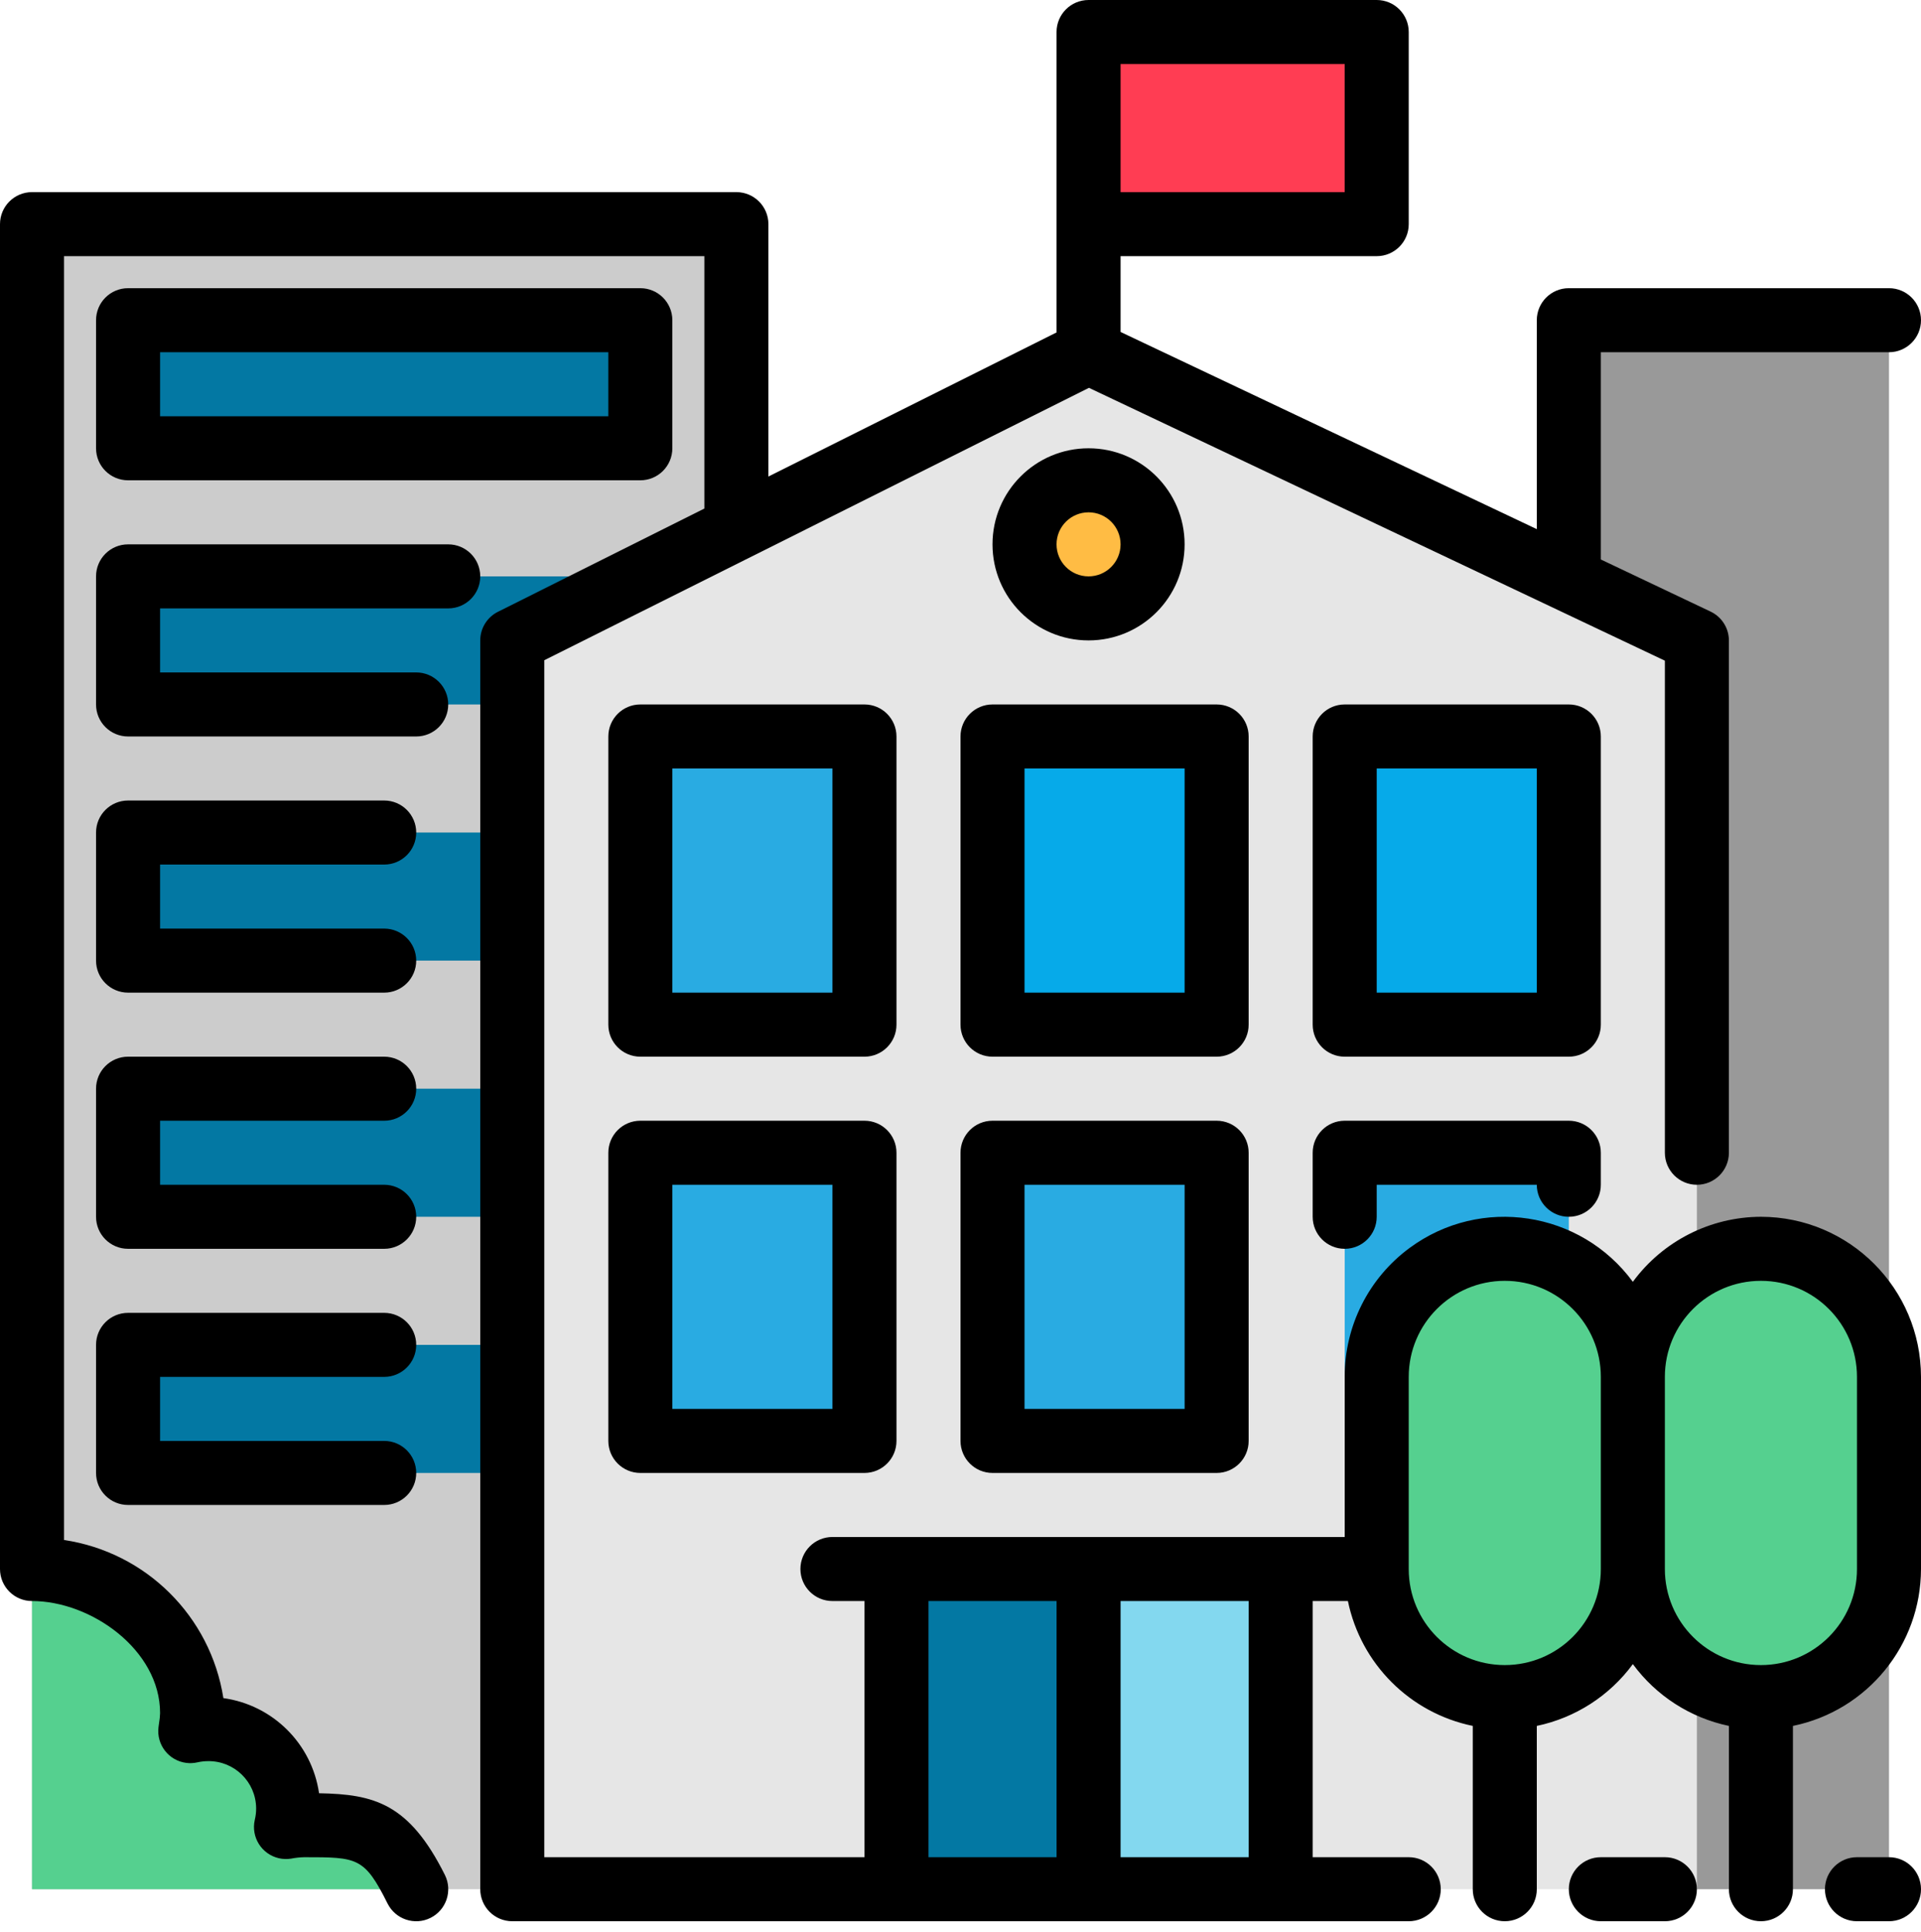 <svg width="354" height="356" viewBox="0 0 354 356" fill="none" xmlns="http://www.w3.org/2000/svg">
<path d="M-3.42102e-06 0H29.5V144.55H-3.42102e-06V0Z" transform="translate(289.102 59) scale(2)" fill="#999999"/>
<path d="M-3.42102e-06 0H26.55V17.7H-3.42102e-06V0Z" transform="translate(200.602 5.9) scale(2)" fill="#FF3D53"/>
<path d="M9.56535e-08 153.4H64.9V26.55V0H9.56535e-08V153.4Z" transform="translate(5.898 41.3) scale(2)" fill="#CCCCCC"/>
<path d="M-6.07681e-07 0H47.2V11.8H-6.07681e-07V0Z" transform="translate(23.598 106.2) scale(2)" fill="#0378A3"/>
<path d="M-6.07681e-07 0H47.2V11.8H-6.07681e-07V0Z" transform="translate(23.598 153.4) scale(2)" fill="#0378A3"/>
<path d="M-6.07681e-07 0H47.2V11.8H-6.07681e-07V0Z" transform="translate(23.598 200.6) scale(2)" fill="#0378A3"/>
<path d="M-6.07681e-07 0H47.2V11.8H-6.07681e-07V0Z" transform="translate(23.598 247.8) scale(2)" fill="#0378A3"/>
<path d="M109.15 141.6H2.20566e-06V26.55L53.1 0L109.15 26.55V73.75V141.6Z" transform="translate(94.398 64.9) scale(2)" fill="#E6E6E6"/>
<path d="M-6.07681e-07 0H47.2V11.8H-6.07681e-07V0Z" transform="translate(23.602 59) scale(2)" fill="#0378A3"/>
<path d="M9.56535e-08 0C7.331 0 14.75 5.944 14.75 13.275C14.73 13.835 14.674 14.394 14.582 14.948C18.52 14.014 22.469 16.45 23.402 20.387C23.666 21.499 23.666 22.657 23.402 23.768C23.954 23.667 24.514 23.611 25.075 23.6C30.273 23.6 32.45 23.6 35.4 29.5H9.56535e-08V0Z" transform="translate(5.898 289.1) scale(2)" fill="#55D08F"/>
<path d="M2.20566e-06 0H20.65V26.55H2.20566e-06V0Z" transform="translate(118 135.7) scale(2)" fill="#29ABE2"/>
<path d="M2.20566e-06 0H20.65V26.55H2.20566e-06V0Z" transform="translate(182.898 135.7) scale(2)" fill="#06AAE9"/>
<path d="M-3.42102e-06 0H20.65V26.55H-3.42102e-06V0Z" transform="translate(247.801 135.7) scale(2)" fill="#06AAE9"/>
<path d="M2.20566e-06 0H20.65V26.55H2.20566e-06V0Z" transform="translate(118 212.4) scale(2)" fill="#29ABE2"/>
<path d="M2.20566e-06 0H20.65V26.55H2.20566e-06V0Z" transform="translate(182.898 212.4) scale(2)" fill="#29ABE2"/>
<path d="M-3.42102e-06 0H20.65V26.55H-3.42102e-06V0Z" transform="translate(247.801 212.4) scale(2)" fill="#29ABE2"/>
<path d="M2.20566e-06 0H17.7V29.5H2.20566e-06V0Z" transform="translate(165.199 289.1) scale(2)" fill="#0378A3"/>
<path d="M-3.42102e-06 0H17.7V29.5H-3.42102e-06V0Z" transform="translate(200.602 289.1) scale(2)" fill="#83D8EF"/>
<path d="M5.9 11.8C9.158 11.8 11.8 9.158 11.8 5.9C11.8 2.642 9.158 0 5.9 0C2.642 0 -3.42102e-06 2.642 -3.42102e-06 5.9C-3.42102e-06 9.158 2.642 11.8 5.9 11.8Z" transform="translate(188.801 88.5) scale(2)" fill="#FFBC44"/>
<path d="M11.8 0C18.317 0 23.6 5.283 23.6 11.8V29.5C23.6 36.017 18.317 41.3 11.8 41.3C5.283 41.3 -3.42102e-06 36.017 -3.42102e-06 29.5V11.8C-3.42102e-06 5.283 5.283 0 11.8 0Z" transform="translate(300.898 230.1) scale(2)" fill="#55D08F"/>
<path d="M11.8 0C18.317 0 23.6 5.283 23.6 11.8V29.5C23.6 36.017 18.317 41.3 11.8 41.3C5.283 41.3 -3.42102e-06 36.017 -3.42102e-06 29.5V11.8C-3.42102e-06 5.283 5.283 0 11.8 0Z" transform="translate(253.699 230.1) scale(2)" fill="#55D08F"/>
<path d="M162.25 112.1C157.589 112.113 153.211 114.336 150.45 118.091C145.636 111.55 136.431 110.149 129.89 114.963C126.111 117.743 123.886 122.159 123.9 126.85V141.6H76.7C75.071 141.6 73.75 142.921 73.75 144.55C73.75 146.179 75.071 147.5 76.7 147.5H79.65V171.1H50.15V60.826L100.335 35.73L153.4 60.867V106.2C153.4 107.829 154.721 109.15 156.35 109.15C157.979 109.15 159.3 107.829 159.3 106.2V59C159.296 57.864 158.639 56.831 157.613 56.345L147.5 51.545V32.45H174.05C175.679 32.45 177 31.129 177 29.5C177 27.871 175.679 26.55 174.05 26.55H144.55C142.921 26.55 141.6 27.871 141.6 29.5V48.749L103.25 30.583V23.6H126.85C128.479 23.6 129.8 22.279 129.8 20.65V2.95C129.8 1.321 128.479 0 126.85 0H100.3C98.671 0 97.35 1.321 97.35 2.95V30.627L70.8 43.902V20.65C70.8 19.021 69.479 17.7 67.85 17.7H2.95C1.321 17.7 0 19.021 0 20.65V144.55C0 146.179 1.321 147.5 2.95 147.5C8.408 147.5 14.75 152.011 14.75 157.825C14.74 158.132 14.708 158.437 14.656 158.74L14.605 159.117C14.402 160.734 15.548 162.209 17.165 162.412C17.505 162.455 17.849 162.438 18.184 162.362C18.509 162.289 18.842 162.251 19.175 162.25C21.591 162.222 23.572 164.158 23.6 166.574C23.604 166.94 23.562 167.305 23.476 167.66C23.113 169.249 24.106 170.83 25.694 171.194C26.066 171.279 26.451 171.291 26.827 171.23C27.222 171.153 27.623 171.11 28.025 171.1C32.946 171.1 33.577 171.1 35.71 175.369C36.438 176.827 38.211 177.419 39.669 176.69C41.127 175.962 41.718 174.189 40.99 172.731C37.686 166.126 34.462 165.3 29.397 165.209C28.736 160.651 25.143 157.079 20.582 156.444C19.398 148.902 13.452 143.002 5.9 141.877V23.6H64.9V46.852L45.881 56.363C44.882 56.862 44.251 57.883 44.25 59V174.05C44.25 175.679 45.571 177 47.2 177H129.8C131.429 177 132.75 175.679 132.75 174.05C132.75 172.421 131.429 171.1 129.8 171.1H120.95V147.5H124.195C125.388 153.289 129.911 157.812 135.7 159.005V174.05C135.7 175.679 137.021 177 138.65 177C140.279 177 141.6 175.679 141.6 174.05V159.005C145.15 158.261 148.302 156.234 150.45 153.312C152.598 156.234 155.75 158.261 159.3 159.005V174.05C159.3 175.679 160.621 177 162.25 177C163.879 177 165.2 175.679 165.2 174.05V159.005C172.063 157.594 176.991 151.557 177 144.55V126.85C176.99 118.708 170.392 112.11 162.25 112.1ZM103.25 5.9H123.9V17.7H103.25V5.9ZM85.55 147.5H97.35V171.1H85.55V147.5ZM115.05 171.1H103.25V147.5H115.05V171.1ZM138.65 153.4C133.762 153.4 129.8 149.438 129.8 144.55V126.85C129.8 121.962 133.762 118 138.65 118C143.538 118 147.5 121.962 147.5 126.85V144.55C147.5 149.438 143.537 153.4 138.65 153.4ZM171.1 144.55C171.1 149.438 167.138 153.4 162.25 153.4C157.362 153.4 153.4 149.438 153.4 144.55V126.85C153.4 121.962 157.362 118 162.25 118C167.138 118 171.1 121.962 171.1 126.85V144.55Z" transform="scale(2)" fill="black"/>
<path d="M2.95 17.7H50.15C51.779 17.7 53.1 16.379 53.1 14.75V2.95C53.1 1.321 51.779 0 50.15 0H2.95C1.321 0 9.56535e-08 1.321 9.56535e-08 2.95V14.75C9.56535e-08 16.379 1.32 17.7 2.95 17.7ZM5.9 5.9H47.2V11.8H5.9V5.9Z" transform="translate(17.699 53.1) scale(2)" fill="black"/>
<path d="M32.45 14.75C32.45 13.121 31.129 11.8 29.5 11.8H5.9V5.9H32.45C34.079 5.9 35.4 4.579 35.4 2.95C35.4 1.321 34.079 0 32.45 0H2.95C1.321 0 9.56535e-08 1.321 9.56535e-08 2.95V14.75C9.56535e-08 16.379 1.321 17.7 2.95 17.7H29.5C31.129 17.7 32.45 16.379 32.45 14.75Z" transform="translate(17.699 100.3) scale(2)" fill="black"/>
<path d="M26.55 5.9C28.179 5.9 29.5 4.579 29.5 2.95C29.5 1.321 28.179 0 26.55 0H2.95C1.321 0 9.56535e-08 1.321 9.56535e-08 2.95V14.75C9.56535e-08 16.379 1.321 17.7 2.95 17.7H26.55C28.179 17.7 29.5 16.379 29.5 14.75C29.5 13.121 28.179 11.8 26.55 11.8H5.9V5.9H26.55Z" transform="translate(17.699 147.5) scale(2)" fill="black"/>
<path d="M26.55 5.9C28.179 5.9 29.5 4.579 29.5 2.95C29.5 1.321 28.179 0 26.55 0H2.95C1.321 0 9.56535e-08 1.321 9.56535e-08 2.95V14.75C9.56535e-08 16.379 1.321 17.7 2.95 17.7H26.55C28.179 17.7 29.5 16.379 29.5 14.75C29.5 13.121 28.179 11.8 26.55 11.8H5.9V5.9H26.55Z" transform="translate(17.699 194.7) scale(2)" fill="black"/>
<path d="M26.55 5.9C28.179 5.9 29.5 4.579 29.5 2.95C29.5 1.321 28.179 0 26.55 0H2.95C1.321 0 9.56535e-08 1.321 9.56535e-08 2.95V14.75C9.56535e-08 16.379 1.321 17.7 2.95 17.7H26.55C28.179 17.7 29.5 16.379 29.5 14.75C29.5 13.121 28.179 11.8 26.55 11.8H5.9V5.9H26.55Z" transform="translate(17.699 241.9) scale(2)" fill="black"/>
<path d="M26.55 2.95C26.55 1.321 25.229 0 23.6 0H2.95C1.321 0 2.20566e-06 1.321 2.20566e-06 2.95V29.5C2.20566e-06 31.129 1.321 32.45 2.95 32.45H23.6C25.229 32.45 26.55 31.129 26.55 29.5V2.95ZM20.65 26.55H5.9V5.9H20.65V26.55Z" transform="translate(112.102 129.8) scale(2)" fill="black"/>
<path d="M26.55 2.95C26.55 1.321 25.229 0 23.6 0H2.95C1.321 0 2.20566e-06 1.321 2.20566e-06 2.95V29.5C2.20566e-06 31.129 1.321 32.45 2.95 32.45H23.6C25.229 32.45 26.55 31.129 26.55 29.5V2.95ZM20.65 26.55H5.9V5.9H20.65V26.55Z" transform="translate(177 129.8) scale(2)" fill="black"/>
<path d="M26.55 2.95C26.55 1.321 25.229 0 23.6 0H2.95C1.321 0 -3.42102e-06 1.321 -3.42102e-06 2.95V29.5C-3.42102e-06 31.129 1.321 32.45 2.95 32.45H23.6C25.229 32.45 26.55 31.129 26.55 29.5V2.95ZM20.65 26.55H5.9V5.9H20.65V26.55Z" transform="translate(241.898 129.8) scale(2)" fill="black"/>
<path d="M23.6 0H2.95C1.321 0 2.20566e-06 1.321 2.20566e-06 2.95V29.5C2.20566e-06 31.129 1.321 32.45 2.95 32.45H23.6C25.229 32.45 26.55 31.129 26.55 29.5V2.95C26.55 1.321 25.229 0 23.6 0ZM20.65 26.55H5.9V5.9H20.65V26.55Z" transform="translate(112.102 206.5) scale(2)" fill="black"/>
<path d="M23.6 0H2.95C1.321 0 2.20566e-06 1.321 2.20566e-06 2.95V29.5C2.20566e-06 31.129 1.321 32.45 2.95 32.45H23.6C25.229 32.45 26.55 31.129 26.55 29.5V2.95C26.55 1.321 25.229 0 23.6 0ZM20.65 26.55H5.9V5.9H20.65V26.55Z" transform="translate(177 206.5) scale(2)" fill="black"/>
<path d="M23.6 0H2.95C1.321 0 -3.42102e-06 1.321 -3.42102e-06 2.95V8.85C-3.42102e-06 10.479 1.321 11.8 2.95 11.8C4.579 11.8 5.9 10.479 5.9 8.85V5.9H20.65C20.65 7.529 21.971 8.85 23.6 8.85C25.229 8.85 26.55 7.529 26.55 5.9V2.95C26.55 1.321 25.229 0 23.6 0Z" transform="translate(241.898 206.5) scale(2)" fill="black"/>
<path d="M17.7 8.85C17.7 3.962 13.738 0 8.85 0C3.962 0 2.20566e-06 3.962 2.20566e-06 8.85C2.20566e-06 13.738 3.962 17.7 8.85 17.7C13.738 17.7 17.7 13.738 17.7 8.85ZM5.9 8.85C5.9 7.221 7.221 5.9 8.85 5.9C10.479 5.9 11.8 7.221 11.8 8.85C11.8 10.479 10.479 11.8 8.85 11.8C7.221 11.8 5.9 10.479 5.9 8.85Z" transform="translate(182.898 82.6) scale(2)" fill="black"/>
<path d="M8.85 5.9C10.479 5.9 11.8 4.579 11.8 2.95C11.8 1.321 10.479 0 8.85 0H2.95C1.321 0 -3.42102e-06 1.321 -3.42102e-06 2.95C-3.42102e-06 4.579 1.321 5.9 2.95 5.9H8.85Z" transform="translate(289.102 342.2) scale(2)" fill="black"/>
<path d="M5.9 0H2.95C1.321 0 -3.42102e-06 1.321 -3.42102e-06 2.95C-3.42102e-06 4.579 1.321 5.9 2.95 5.9H5.9C7.529 5.9 8.85 4.579 8.85 2.95C8.85 1.321 7.529 0 5.9 0Z" transform="translate(336.301 342.2) scale(2)" fill="black"/>
</svg>
